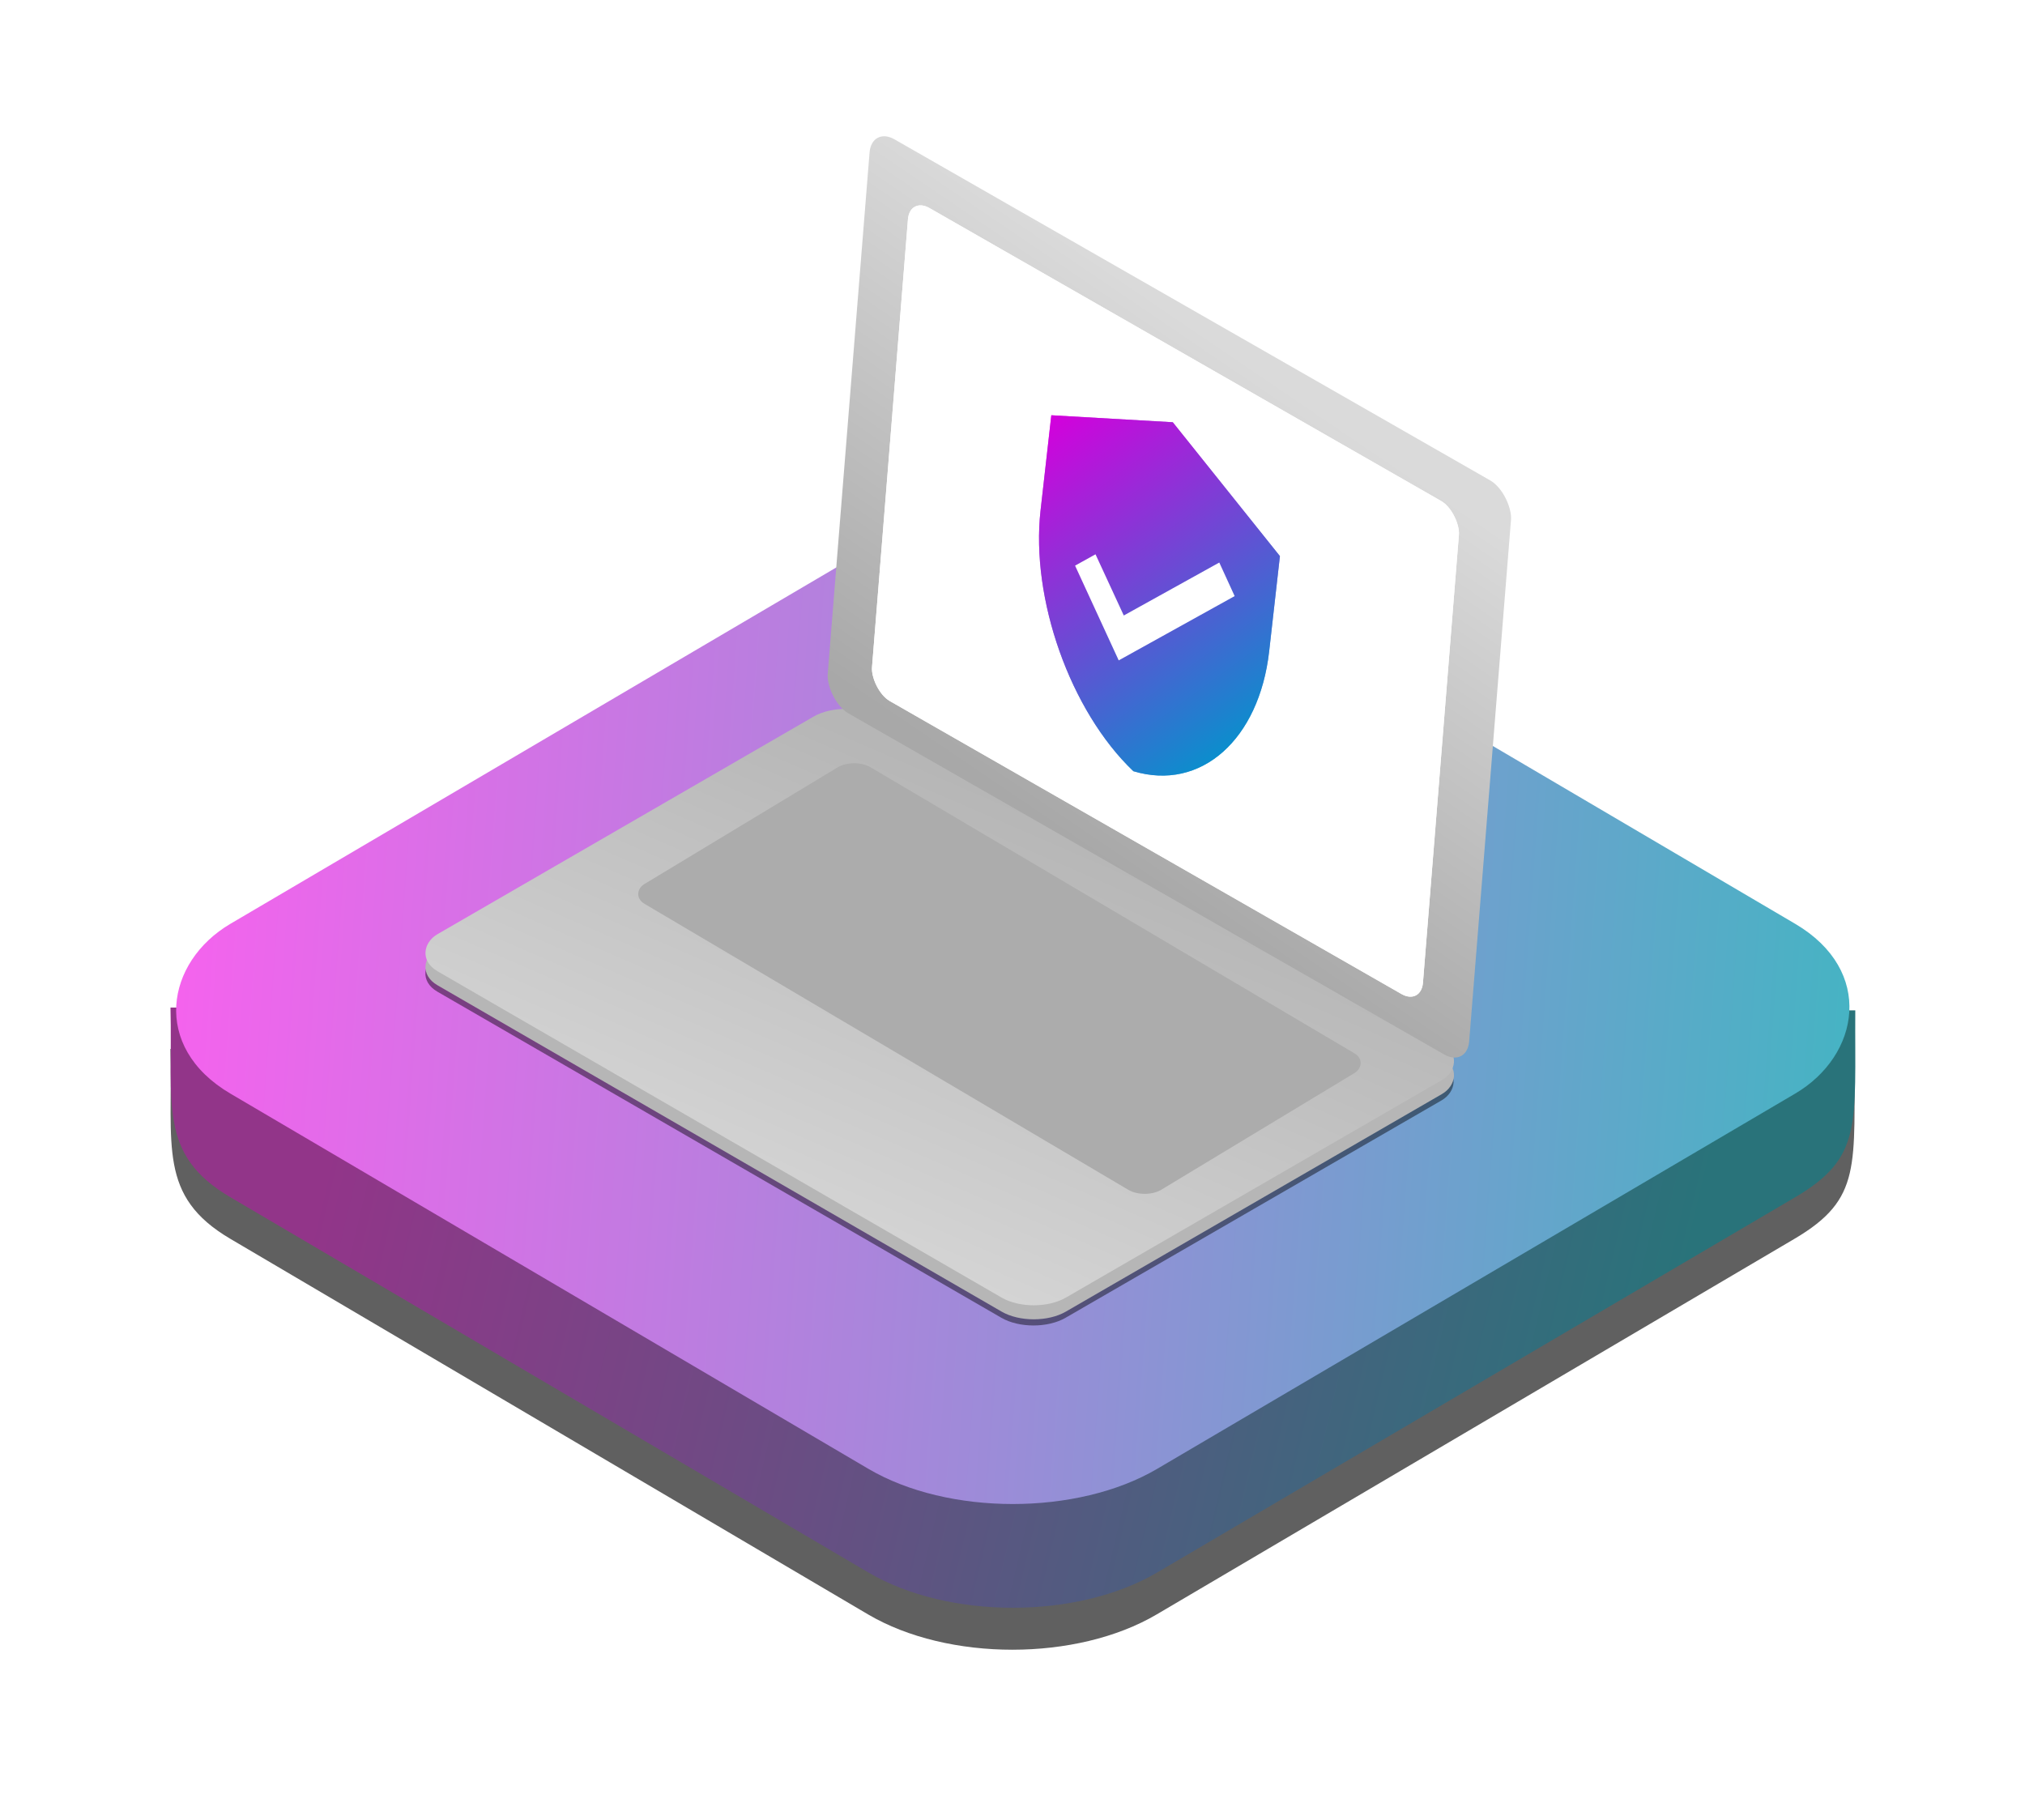 <?xml version="1.0" encoding="UTF-8" standalone="no"?>
<svg
   xmlns:osb="http://www.openswatchbook.org/uri/2009/osb"
   xmlns:dc="http://purl.org/dc/elements/1.1/"
   xmlns:cc="http://creativecommons.org/ns#"
   xmlns:rdf="http://www.w3.org/1999/02/22-rdf-syntax-ns#"
   xmlns:svg="http://www.w3.org/2000/svg"
   xmlns="http://www.w3.org/2000/svg"
   xmlns:xlink="http://www.w3.org/1999/xlink"
   xmlns:sodipodi="http://sodipodi.sourceforge.net/DTD/sodipodi-0.dtd"
   xmlns:inkscape="http://www.inkscape.org/namespaces/inkscape"
   sodipodi:docname="immediate access graphic.svg"
   inkscape:version="1.0 (4035a4fb49, 2020-05-01)"
   id="svg8"
   version="1.1"
   viewBox="0 0 289.214 259.964"
   height="259.964mm"
   width="289.214mm">
  <defs
     id="defs2">
    <linearGradient
       inkscape:collect="always"
       id="linearGradient6619">
      <stop
         style="stop-color:#2bf9ff;stop-opacity:1"
         offset="0"
         id="stop6615" />
      <stop
         style="stop-color:#00ff13;stop-opacity:1"
         offset="1"
         id="stop6617" />
    </linearGradient>
    <linearGradient
       inkscape:collect="always"
       id="linearGradient1909">
      <stop
         style="stop-color:#29737a;stop-opacity:1"
         offset="0"
         id="stop1905" />
      <stop
         style="stop-color:#923589;stop-opacity:1"
         offset="1"
         id="stop1907" />
    </linearGradient>
    <linearGradient
       id="linearGradient1362"
       inkscape:collect="always">
      <stop
         id="stop1358"
         offset="0"
         style="stop-color:#b6b6b6;stop-opacity:1" />
      <stop
         id="stop1360"
         offset="1"
         style="stop-color:#d9d9d9;stop-opacity:1" />
    </linearGradient>
    <linearGradient
       inkscape:collect="always"
       id="linearGradient1356">
      <stop
         style="stop-color:#a8a8a8;stop-opacity:1"
         offset="0"
         id="stop1352" />
      <stop
         style="stop-color:#dadada;stop-opacity:1"
         offset="1"
         id="stop1354" />
    </linearGradient>
    <linearGradient
       id="linearGradient873"
       inkscape:collect="always">
      <stop
         id="stop869"
         offset="0"
         style="stop-color:#40b6c2;stop-opacity:1" />
      <stop
         id="stop871"
         offset="1"
         style="stop-color:#ff5ef0;stop-opacity:1" />
    </linearGradient>
    <linearGradient
       gradientUnits="userSpaceOnUse"
       y2="79.266"
       x2="94.714"
       y1="-66.066"
       x1="253.158"
       id="linearGradient875"
       xlink:href="#linearGradient873"
       inkscape:collect="always" />
    <linearGradient
       gradientUnits="userSpaceOnUse"
       y2="13.068"
       x2="88.162"
       y1="-83.948"
       x1="216.626"
       id="linearGradient883"
       xlink:href="#linearGradient1909"
       inkscape:collect="always" />
    <filter
       height="1.567"
       y="-0.284"
       width="1.202"
       x="-0.101"
       id="filter1263"
       style="color-interpolation-filters:sRGB"
       inkscape:collect="always">
      <feGaussianBlur
         id="feGaussianBlur1265"
         stdDeviation="10.141"
         inkscape:collect="always" />
    </filter>
    <linearGradient
       gradientTransform="matrix(1.415,-1.0656604e-8,-1.0656604e-8,1.415,70.541,146.97)"
       gradientUnits="userSpaceOnUse"
       y2="-52.081"
       x2="75.914"
       y1="-118.266"
       x1="66.39"
       id="linearGradient1275"
       xlink:href="#linearGradient1362"
       inkscape:collect="always" />
    <linearGradient
       inkscape:collect="always"
       xlink:href="#linearGradient1356"
       id="linearGradient1275-4"
       x1="63.3"
       y1="-66.492"
       x2="67.285"
       y2="-116.844"
       gradientUnits="userSpaceOnUse"
       gradientTransform="matrix(1.441,5.1179464e-8,0,1.603,83.883,90.146)" />
    <filter
       height="1.128"
       y="-0.064"
       width="1.074"
       x="-0.037"
       id="filter1861"
       style="color-interpolation-filters:sRGB"
       inkscape:collect="always">
      <feGaussianBlur
         id="feGaussianBlur1863"
         stdDeviation="1.389"
         inkscape:collect="always" />
    </filter>
    <linearGradient
       gradientTransform="translate(-5.027,6.879)"
       gradientUnits="userSpaceOnUse"
       y2="113.753"
       x2="230.103"
       y1="43.527"
       x1="181.097"
       id="linearGradient6213"
       xlink:href="#linearGradient6619"
       inkscape:collect="always" />
    <filter
       height="1.429"
       y="-0.215"
       width="1.579"
       x="-0.289"
       id="filter7232"
       style="color-interpolation-filters:sRGB"
       inkscape:collect="always">
      <feGaussianBlur
         id="feGaussianBlur7234"
         stdDeviation="11.175"
         inkscape:collect="always" />
    </filter>
    <linearGradient
       id="linearGradient861"
       inkscape:collect="always">
      <stop
         id="stop857"
         offset="0"
         style="stop-color:#d400dc;stop-opacity:1" />
      <stop
         id="stop859"
         offset="1"
         style="stop-color:#0096cc;stop-opacity:1" />
    </linearGradient>
    <linearGradient
       id="linearGradient858"
       osb:paint="gradient">
      <stop
         style="stop-color:#000000;stop-opacity:1;"
         offset="0"
         id="stop854" />
      <stop
         style="stop-color:#000000;stop-opacity:0;"
         offset="1"
         id="stop856" />
    </linearGradient>
    <linearGradient
       gradientUnits="userSpaceOnUse"
       y2="93.094"
       x2="94.736"
       y1="39.802"
       x1="32.275"
       id="linearGradient863"
       xlink:href="#linearGradient861"
       inkscape:collect="always" />
    <linearGradient
       gradientTransform="translate(4e-6)"
       inkscape:collect="always"
       xlink:href="#linearGradient861"
       id="linearGradient863-2"
       x1="32.275"
       y1="39.802"
       x2="94.736"
       y2="93.094"
       gradientUnits="userSpaceOnUse" />
    <filter
       height="1.53"
       y="-0.265"
       width="1.741"
       x="-0.371"
       id="filter7347"
       style="color-interpolation-filters:sRGB"
       inkscape:collect="always">
      <feGaussianBlur
         id="feGaussianBlur7349"
         stdDeviation="10.373"
         inkscape:collect="always" />
    </filter>
  </defs>
  <sodipodi:namedview
     fit-margin-bottom="0"
     fit-margin-right="0"
     fit-margin-left="0"
     fit-margin-top="0"
     inkscape:pagecheckerboard="false"
     inkscape:window-maximized="1"
     inkscape:window-y="-8"
     inkscape:window-x="-8"
     inkscape:window-height="1027"
     inkscape:window-width="1920"
     showgrid="false"
     inkscape:document-rotation="0"
     inkscape:current-layer="layer2"
     inkscape:document-units="mm"
     inkscape:cy="37.93709"
     inkscape:cx="105.61603"
     inkscape:zoom="0.35355339"
     inkscape:pageshadow="2"
     inkscape:pageopacity="0"
     borderopacity="1.0"
     bordercolor="#666666"
     pagecolor="#490081"
     id="base" />
  <g
     transform="translate(-2.322,47.941)"
     id="layer1"
     inkscape:groupmode="layer"
     inkscape:label="Layer 1">
    <path
       id="path891"
       style="fill:#000000;fill-opacity:0.625;stroke-width:12.97;stroke-miterlimit:3.2;stroke-dasharray:51.88, 12.97;stroke-dashoffset:16.861;paint-order:fill markers stroke;filter:url(#filter1263)"
       d="m 267.193,102.28 c -0.1,16.347 1.129,20.996 -8.586,26.718 l -91.082,53.643 c -11.419,6.725 -29.805,6.725 -41.224,10e-6 L 35.219,128.997 c -10.362,-6.103 -8.215,-13.244 -8.558,-27.119 z"
       sodipodi:nodetypes="csssscc" />
    <path
       sodipodi:nodetypes="csssscc"
       d="m 250.082,-60.007 c 16.049,16.164 21.342,20.032 21.342,31.306 V 77.004 c 0,13.252 -10.669,23.921 -23.921,23.921 H 141.798 c -12.026,0 -17.816,-8.282 -31.686,-21.754 z"
       transform="matrix(0.862,0.507,-0.862,0.507,0,0)"
       style="fill:url(#linearGradient883);fill-opacity:1;stroke-width:13.869;stroke-miterlimit:3.2;stroke-dasharray:55.477, 13.869;stroke-dashoffset:18.03;paint-order:fill markers stroke"
       id="rect851-5" />
    <rect
       ry="23.921"
       transform="matrix(0.862,0.507,-0.862,0.507,0,0)"
       y="-67.22"
       x="103.279"
       height="153.547"
       width="153.547"
       id="rect851"
       style="fill:url(#linearGradient875);fill-opacity:1;stroke-width:13.869;stroke-miterlimit:3.2;stroke-dasharray:55.477, 13.869;stroke-dashoffset:18.03;paint-order:fill markers stroke" />
    <rect
       transform="matrix(1.636,0.946,-1.636,0.946,-29.599,-82.793)"
       ry="2.802"
       y="26.01"
       x="119.333"
       height="38.425"
       width="54.835"
       id="rect1267-8-6"
       style="fill:#000000;fill-opacity:0.44;stroke-width:13.527;stroke-miterlimit:3.2;stroke-dasharray:54.108, 13.527;stroke-dashoffset:17.585;paint-order:fill markers stroke;filter:url(#filter1861)" />
    <rect
       style="fill:#b6b6b6;fill-opacity:1;stroke-width:25.561;stroke-miterlimit:3.2;stroke-dasharray:102.246, 25.561;stroke-dashoffset:33.23;paint-order:fill markers stroke"
       id="rect1267-8"
       width="103.62"
       height="72.61"
       x="124.727"
       y="-17.43"
       ry="5.294"
       transform="matrix(0.866,0.501,-0.866,0.501,0,0)" />
    <rect
       transform="matrix(0.866,0.501,-0.866,0.501,0,0)"
       ry="5.294"
       y="-19.428"
       x="122.73"
       height="72.61"
       width="103.62"
       id="rect1267"
       style="fill:url(#linearGradient1275);fill-opacity:1;stroke-width:25.561;stroke-miterlimit:3.2;stroke-dasharray:102.245, 25.561;stroke-dashoffset:33.23;paint-order:fill markers stroke" />
    <rect
       inkscape:transform-center-y="-5.7987521"
       inkscape:transform-center-x="-2.2107784"
       style="fill:url(#linearGradient1275-4);fill-opacity:1;stroke-width:27.454;stroke-miterlimit:3.2;stroke-dasharray:109.817, 27.454;stroke-dashoffset:35.69;paint-order:fill markers stroke"
       id="rect1267-2"
       width="105.544"
       height="82.235"
       x="137.04"
       y="-98.31"
       ry="3.76"
       transform="matrix(0.868,0.497,-0.08,0.997,0,0)" />
    <rect
       style="fill:#acacac;fill-opacity:1;stroke-width:16.76;stroke-miterlimit:3.2;stroke-dasharray:67.04, 16.76;stroke-dashoffset:21.788;paint-order:fill markers stroke"
       id="rect1267-9"
       width="85.758"
       height="37.718"
       x="131.498"
       y="-12.932"
       ry="2.75"
       transform="matrix(0.861,0.509,-0.856,0.517,0,0)" />
    <rect
       transform="matrix(0.868,0.497,-0.08,0.997,0,0)"
       ry="3.229"
       y="-91.641"
       x="143.923"
       height="70.633"
       width="90.653"
       id="rect1267-2-6"
       style="display:inline;fill:#ffffff;fill-opacity:1;stroke-width:23.58;stroke-miterlimit:3.2;stroke-dasharray:94.322, 23.58;stroke-dashoffset:30.655;paint-order:fill markers stroke"
       inkscape:transform-center-x="-1.898803"
       inkscape:transform-center-y="-4.9806524" />
    <rect
       inkscape:transform-center-y="-4.9806524"
       inkscape:transform-center-x="-1.898803"
       style="display:inline;fill:#ffffff;fill-opacity:1;stroke-width:23.58;stroke-miterlimit:3.2;stroke-dasharray:94.322, 23.58;stroke-dashoffset:30.655;paint-order:fill markers stroke;filter:url(#filter7232)"
       id="rect1267-2-6-4"
       width="90.653"
       height="70.633"
       x="143.923"
       y="-91.641"
       ry="3.229"
       transform="matrix(0.868,0.497,-0.08,0.997,0,0)" />
    <g
       style="display:inline"
       inkscape:groupmode="layer"
       transform="translate(95.202,-127.173)"
       id="g7314">
      <g
         transform="matrix(0.482,0.297,-0.068,0.602,44.42,104.995)"
         id="layer2"
         inkscape:label="Base Icon"
         style="display:inline">
        <path
           id="path865"
           d="m 58.619,84.963 -15.054,-15.053 5.306,-5.306 9.747,9.709 24.801,-24.801 5.306,5.344 m -22.58,-30.107 -33.87,15.053 v 22.58 c 0,20.887 14.451,40.419 33.87,45.161 19.419,-4.742 33.87,-24.274 33.87,-45.161 v -22.58 z"
           style="opacity:0.821;fill:url(#linearGradient863);fill-opacity:1;stroke-width:3.763;filter:url(#filter7347)"
           inkscape:label="c" />
        <rect
           ry="0"
           transform="matrix(0.918,-0.398,0.139,0.99,0,0)"
           y="71.56"
           x="33.308"
           height="37.418"
           width="52.041"
           id="rect7351"
           style="opacity:1;fill:#ffffff;fill-opacity:1;stroke:none;stroke-width:10.533;stroke-miterlimit:3.2;stroke-dasharray:none;stroke-dashoffset:88.76;stroke-opacity:1;paint-order:fill markers stroke" />
        <path
           inkscape:label="Logo"
           style="display:inline;fill:url(#linearGradient863-2);fill-opacity:1;stroke-width:3.763"
           d="m 58.619,84.963 -15.054,-15.053 5.306,-5.306 9.747,9.709 24.801,-24.801 5.306,5.344 m -22.58,-30.107 -33.87,15.053 v 22.58 c 0,20.887 14.451,40.419 33.87,45.161 19.419,-4.742 33.87,-24.274 33.87,-45.161 l -1e-5,-22.58 z"
           id="path865-6" />
      </g>
    </g>
  </g>
</svg>
